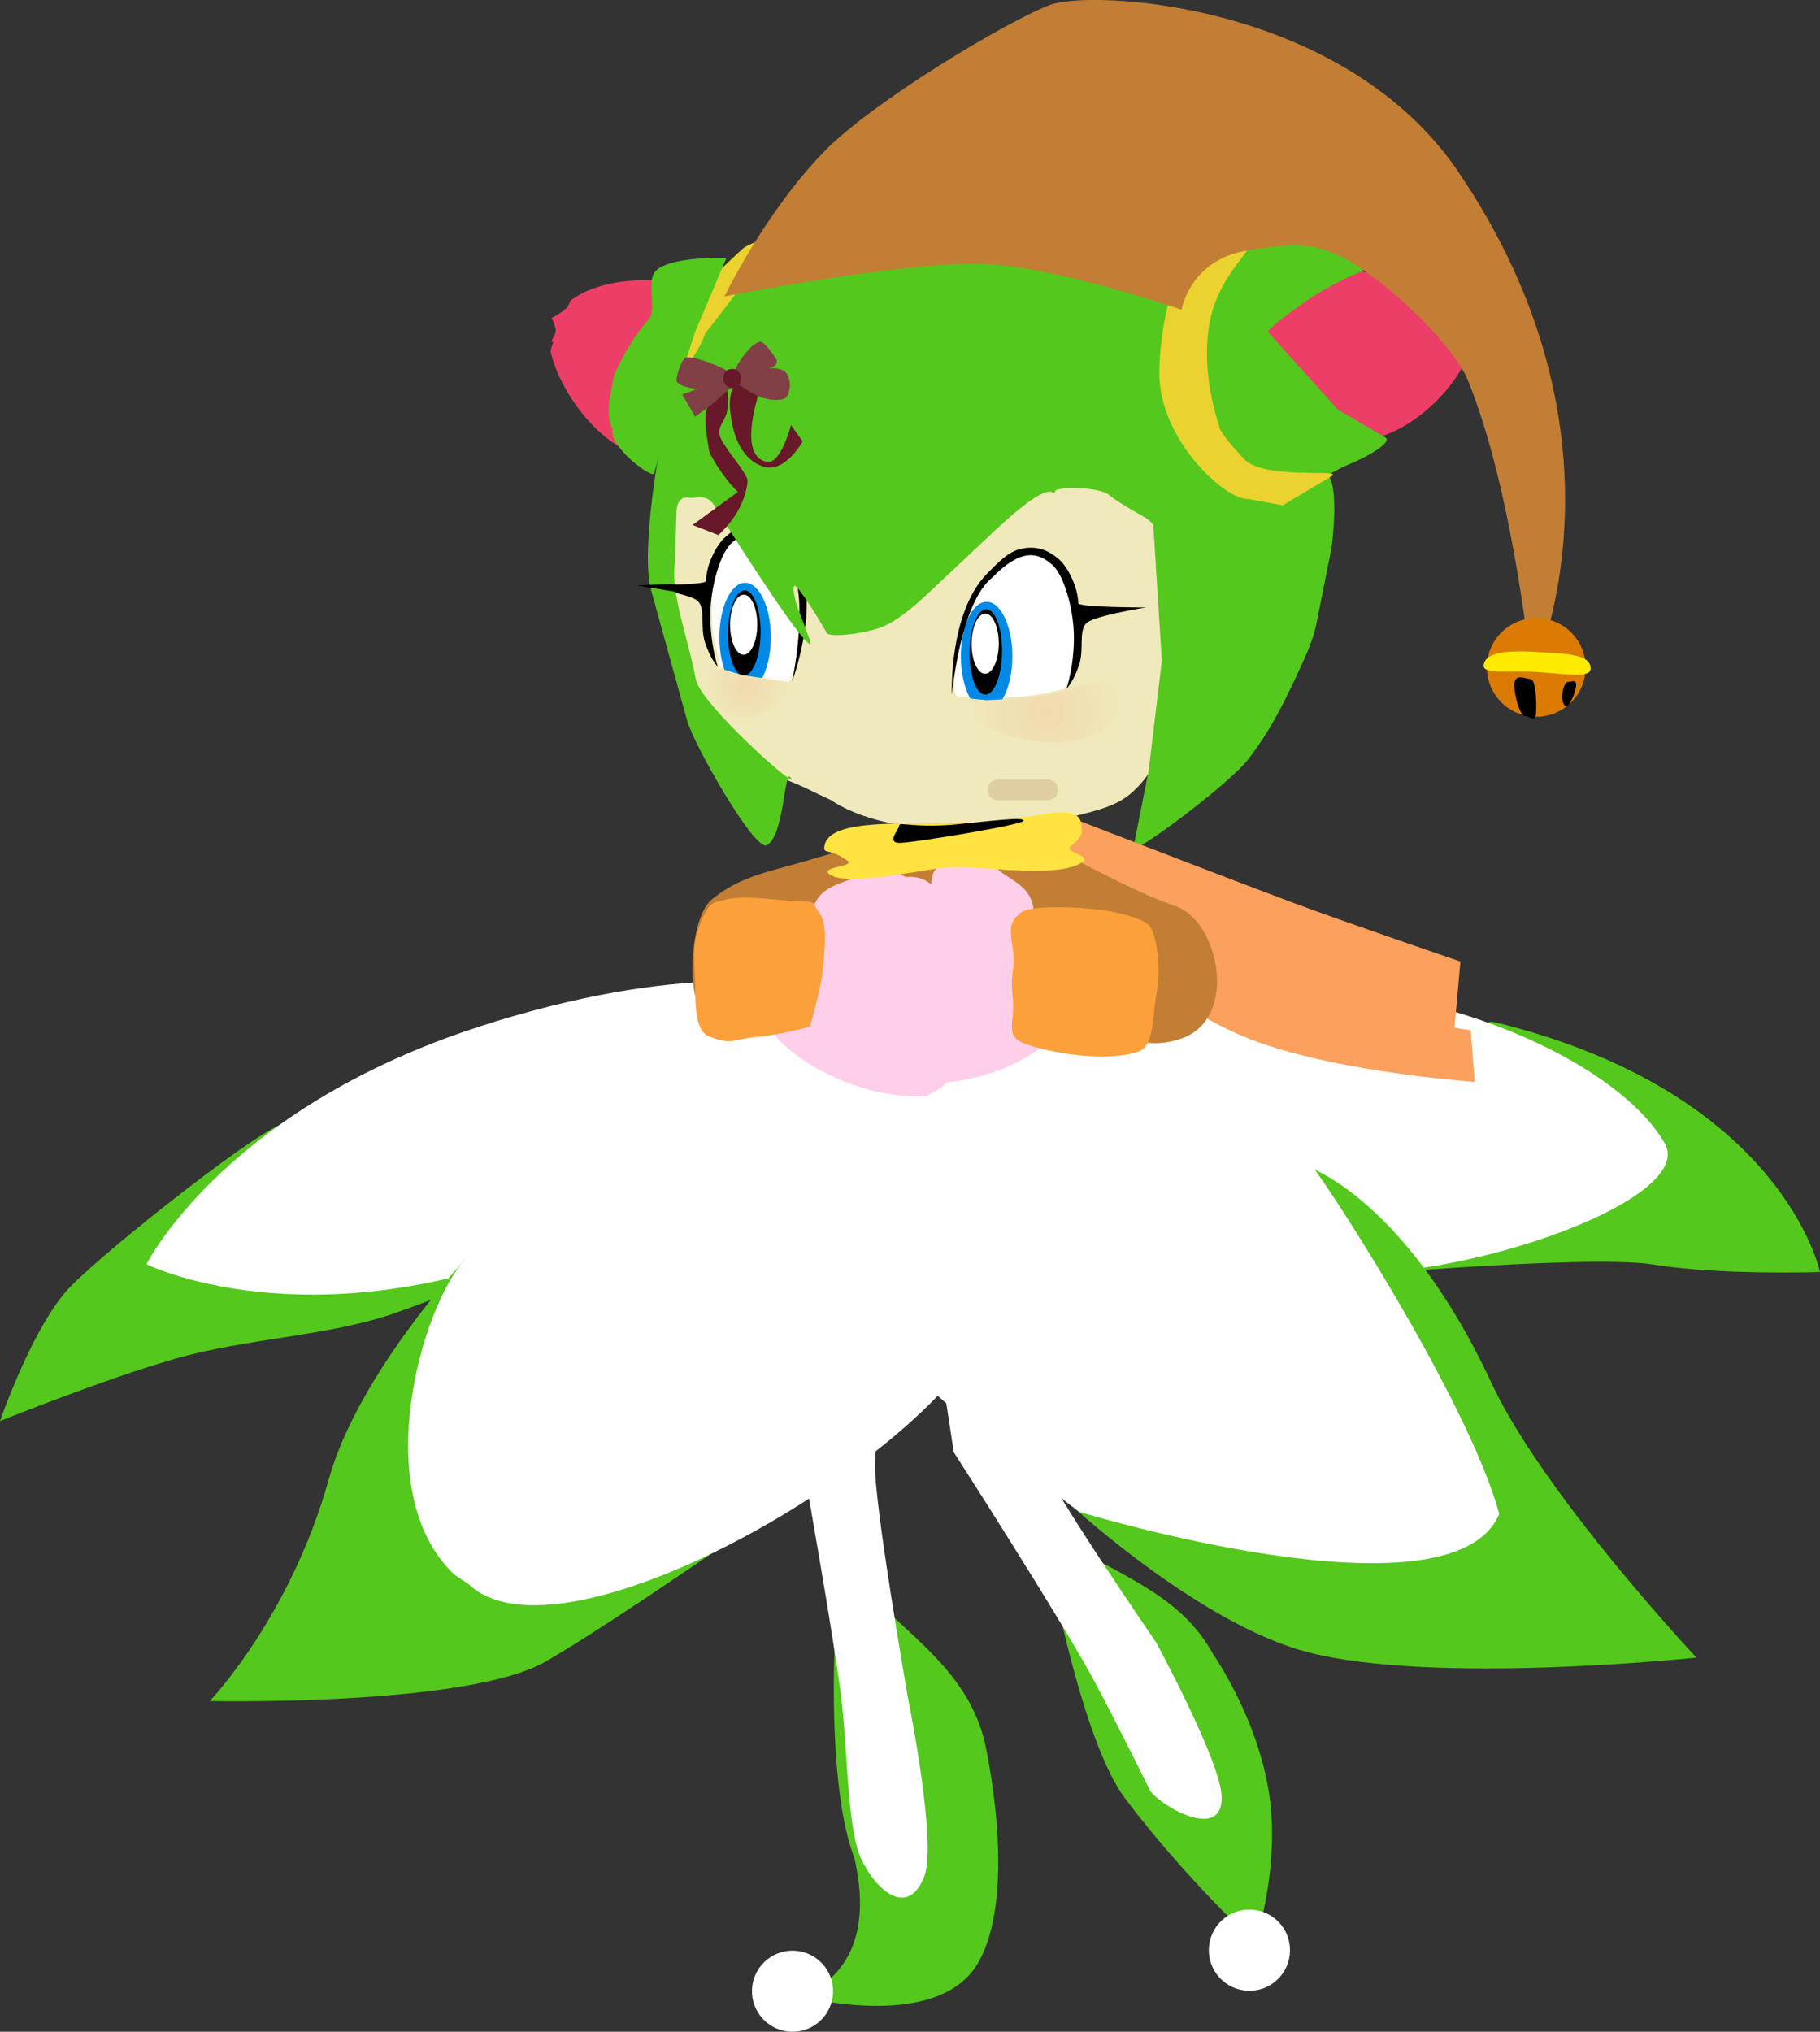 <svg version="1.1" xmlns="http://www.w3.org/2000/svg" xmlns:xlink="http://www.w3.org/1999/xlink" width="32.03" height="35.754" viewBox="0,0,32.03,35.754"><rect x="0" y="0" width="32.03" height="35.754" fill="#333333" stroke="none"/><defs><radialGradient cx="242.28" cy="175.344" r="1.312" gradientUnits="userSpaceOnUse" id="color-1"><stop offset="0" stop-color="#f5ab87" stop-opacity="0.251"/><stop offset="1" stop-color="#f5ab87" stop-opacity="0"/></radialGradient><radialGradient cx="237.01" cy="174.909" r="0.732" gradientUnits="userSpaceOnUse" id="color-2"><stop offset="0" stop-color="#f5ab87" stop-opacity="0.251"/><stop offset="1" stop-color="#f5ab87" stop-opacity="0"/></radialGradient></defs><g transform="translate(-223.867,-162.82)"><g data-paper-data="{&quot;isPaintingLayer&quot;:true}" fill-rule="nonzero" stroke-linejoin="miter" stroke-miterlimit="10" stroke-dasharray="" stroke-dashoffset="0" style="mix-blend-mode: normal"><g stroke="none" stroke-width="0" stroke-linecap="butt"><path d="M241.095,197.336c-0.702,1.278 -3.169,0.607 -3.169,0.607c0,0 1.462,-0.318 0.977,-2.426c-0.459,-1.187 -0.351,-3.598 -0.351,-3.598c0,0 -0.026,-1.667 0.75,-0.916c0.361,0.35 0.736,0.666 1.061,1.016c0.373,0.401 0.681,0.847 0.829,1.436c0,0 0.606,2.602 -0.096,3.88z" fill="#54c81c"/><path d="M237.111,197.982c-0.067,-0.389 0.194,-0.758 0.582,-0.825c0.389,-0.067 0.758,0.194 0.825,0.582c0.067,0.389 -0.194,0.758 -0.582,0.825c-0.389,0.067 -0.758,-0.194 -0.825,-0.582z" fill="#ffffff"/></g><g stroke="none" stroke-width="0" stroke-linecap="butt"><path d="M246.25,194.868c0.043,1.215 -0.301,2.135 -0.301,2.135c0,0 -1.249,-1.159 -2.288,-2.543c-0.651,-0.868 -1.158,-3.317 -1.158,-3.317c0,0 -0.424,-1.502 0.446,-1c0.405,0.234 0.814,0.434 1.186,0.676c0.428,0.278 0.808,0.61 1.081,1.11c0,0 0.978,1.392 1.032,2.939z" fill="#54c81c"/><path d="M245.148,197.042c0.053,-0.391 0.413,-0.665 0.804,-0.611c0.391,0.053 0.665,0.413 0.611,0.804c-0.053,0.391 -0.413,0.665 -0.804,0.611c-0.391,-0.053 -0.665,-0.413 -0.611,-0.804z" fill="#ffffff"/></g><g stroke="none" stroke-width="0" stroke-linecap="butt"><path d="M252.967,185.073c-1.171,-0.191 -5.911,0.242 -5.911,0.242c0,0 4.627,-0.647 5.119,-1.689c0.493,-1.042 -2.903,-3.041 -1.952,-2.806c5.023,1.244 5.674,4.384 5.674,4.384c0,0 -1.759,0.06 -2.93,-0.131z" fill="#54c81c"/><path d="M238.681,180.225c0,0 4.283,0.016 7.087,-0.081c3.398,-0.119 6.58,1.368 7.397,2.796c0.595,1.041 -3.969,2.58 -6.178,2.241c-2.393,-0.368 -8.306,-4.956 -8.306,-4.956z" fill="#ffffff"/></g><g stroke="none" stroke-width="0" stroke-linecap="butt"><path d="M235.153,184.009c0,0 -2.193,1.163 -4.316,1.912c-1.171,0.413 -2.611,0.445 -3.878,0.807c-1.267,0.362 -3.092,1.099 -3.092,1.099c0,0 0.579,-1.681 1.234,-2.36c0.655,-0.679 3.565,-2.976 3.819,-2.879c0.253,0.097 6.233,1.42 6.233,1.42z" fill="#54c81c"/><path d="M232.565,180.801c3.679,-1.12 5.035,-0.511 5.734,-0.807c2.033,-0.863 1.672,-0.475 1.672,-0.475c0,0 -0.526,2.904 -6.467,5.247c-4.276,1.686 -7.059,0.301 -7.059,0.301c0,0 1.413,-2.832 6.12,-4.264z" fill="#ffffff"/></g><g data-paper-data="{&quot;index&quot;:null}" stroke="none" stroke-width="0" stroke-linecap="butt"><path d="M242.815,189.394c0,0 4.531,0.887 5.235,-0.359c0.715,-1.265 -1.311,-5.741 -1.311,-5.741c0,0 1.792,0.465 3.379,3.869c0.919,1.965 3.605,4.827 3.605,4.827c0,0 -4.662,0.493 -6.881,-0.106c-1.844,-0.498 -4.027,-2.491 -4.027,-2.491z" fill="#54c81c"/><path d="M246.873,183.237c0.19,0.146 2.842,4.225 3.379,6.225c-0.826,1.972 -7.396,-0.039 -7.396,-0.039c0,0 -1.937,-1.456 -3.292,-2.796c-1.628,-1.61 -1.541,-4.234 -1.005,-5.447c0.537,-1.213 0.545,0.366 3.313,0.168c2.086,-0.149 4.817,1.75 5,1.889z" fill="#ffffff"/></g><g stroke="none" stroke-width="0" stroke-linecap="butt"><path d="M229.656,188.842c0.518,-1.849 2.398,-3.86 2.398,-3.86l6.005,4.014c0,0 -3.219,2.277 -4.594,3.066c-1.375,0.789 -5.907,0.692 -5.907,0.692c0,0 1.413,-1.466 2.098,-3.911z" fill="#54c81c"/><path d="M231.864,190.531c-1.542,-1.465 -0.554,-4.766 0.19,-5.549c0.739,-0.777 1.38,-2.352 5.241,-3.311c2.633,-0.654 3.314,-2.207 3.314,-2.207l1.155,0.443c0,0 0.89,4.688 -1.034,7.069c-1.8,2.227 -7.133,5.131 -8.616,3.722z" fill="#ffffff"/></g><path d="M244.328,172.192c0.125,0.238 0.101,0.522 0.117,0.783c0.009,0.95 -0.077,1.897 -0.155,2.843c-0.01,0.39 -0.247,0.73 -0.534,0.976c-0.312,0.259 -0.734,0.314 -1.112,0.427c-0.59,0.154 -1.199,0.227 -1.808,0.199c-0.75,0.006 -1.698,-0.09 -2.354,-0.525c-0.448,-0.205 -0.379,-0.194 -0.842,-0.379c-0.925,-0.518 -1.572,-1.441 -1.89,-2.439c-0.195,-0.597 -0.293,-1.237 -0.222,-1.864c0.045,-0.264 0.293,-3.515 4.063,-3.475c4.548,0.049 4.556,3.258 4.736,3.454z" data-paper-data="{&quot;index&quot;:null}" fill="#f0e9bb" stroke="none" stroke-width="0.172" stroke-linecap="butt"/><path d="M236.978,172.32c0.606,0.208 0.805,0.553 0.887,1.102c0.131,0.298 0.027,1.44 -0.181,1.434c-0.211,-0.033 -0.457,-0.073 -0.71,-0.128c-0.395,-0.086 -0.501,-0.189 -0.464,-0.271c0.026,-0.056 -0.044,-0.226 -0.079,-0.393c-0.035,-0.171 -0.035,-0.341 -0.037,-0.626c-0.002,-0.264 0.04,-0.555 0.102,-0.751c0.089,-0.279 0.235,-0.408 0.483,-0.368z" data-paper-data="{&quot;index&quot;:null}" fill="#ffffff" stroke="none" stroke-width="0.172" stroke-linecap="butt"/><path d="M237.626,172.563c-0.416,-0.424 -0.558,-0.471 -0.861,-0.207c-0.227,0.178 -0.383,0.795 -0.396,1.214c-0.017,0.56 0.13,0.984 0.13,0.984c0,0 -0.124,-0.127 -0.222,-0.419c-0.098,-0.292 0.021,-0.638 -0.151,-0.755c-0.18,-0.123 -1.024,-0.259 -1.024,-0.259c0,0 1.186,-0 1.188,-0.075c0.01,-0.324 0.209,-0.655 0.326,-0.76c0.209,-0.188 0.336,-0.262 0.61,-0.19c0.197,0.052 0.315,0.169 0.523,0.381c0.675,0.688 0.058,2.337 0.058,2.337c0,0 0.391,-1.805 -0.18,-2.253z" data-paper-data="{&quot;index&quot;:null}" fill="#000000" stroke="none" stroke-width="0" stroke-linecap="butt"/><g data-paper-data="{&quot;index&quot;:null}" stroke="none" stroke-linecap="butt"><path d="M236.98,174.994c-0.25,0 -0.453,-0.429 -0.453,-0.959c0,-0.529 0.203,-0.959 0.453,-0.959c0.25,0 0.453,0.429 0.453,0.959c0,0.529 -0.203,0.959 -0.453,0.959z" fill="#008ae6" stroke-width="0"/><path d="M236.984,173.21c0.079,0.008 0.148,0.098 0.197,0.239c0.048,0.141 0.076,0.331 0.071,0.538c-0.005,0.207 -0.042,0.391 -0.097,0.522c-0.055,0.131 -0.129,0.208 -0.208,0.201c-0.079,-0.007 -0.148,-0.098 -0.197,-0.239c-0.048,-0.141 -0.076,-0.331 -0.071,-0.538c0.005,-0.207 0.042,-0.391 0.097,-0.522c0.055,-0.131 0.129,-0.208 0.208,-0.201z" fill="#000000" stroke-width="0.028"/><path d="M237.129,173.448c0.042,0.098 0.067,0.231 0.065,0.377c-0.002,0.146 -0.031,0.277 -0.075,0.371c-0.045,0.094 -0.105,0.15 -0.171,0.147c-0.066,-0.003 -0.125,-0.065 -0.167,-0.163c-0.042,-0.098 -0.067,-0.231 -0.065,-0.377c0.002,-0.146 0.031,-0.277 0.075,-0.371c0.045,-0.094 0.105,-0.15 0.171,-0.147c0.066,0.003 0.125,0.065 0.167,0.163z" fill="#ffffff" stroke-width="0.018"/></g><path d="M237.854,174.836c0,0 -0.136,0.533 -0.55,0.533c-0.414,0 -0.817,-0.8 -0.817,-0.8l0.45,0.133z" fill="#f0e9bb" stroke="none" stroke-width="0" stroke-linecap="butt"/><path d="M235.903,167.796c0.555,0.43 -1.475,3.364 -1.154,2.876c-0.599,-0.37 -1.053,-1.089 -1.189,-1.647c-0.012,-0.051 0.048,-0.192 0.048,-0.192c-0.091,0.023 0.029,-0.088 0.039,-0.184c0.007,-0.075 -0.073,-0.235 -0.073,-0.235c-0.042,0.03 0.179,-0.091 0.261,-0.17c0.067,-0.065 0.036,-0.107 0.092,-0.148c0.39,-0.285 1.054,-0.429 1.977,-0.3z" data-paper-data="{&quot;index&quot;:null}" fill="#ed3e67" stroke="none" stroke-width="0.172" stroke-linecap="butt"/><path d="M244.164,172.062c-0.054,-0.091 -0.166,-0.147 -0.327,-0.24c-0.122,-0.07 -0.357,-0.208 -0.435,-0.279c-0.194,-0.18 -1.013,-0.152 -0.964,-0.074c-0.063,0.117 0.006,-0.317 -1.073,0.698l-1.149,1.08c-0.106,0.099 -0.525,0.502 -0.859,0.618c-0.358,0.125 -0.889,0.17 -0.937,0.097c0,0 -0.334,-0.588 -0.534,-0.812c-0.076,-0.085 -0.068,0.1 0.009,0.338c0.013,0.039 0.248,0.631 0.237,0.657c-0.058,0.141 -1.242,-1.708 -1.306,-1.81l-0.395,-0.629c-0.133,-0.212 -0.344,-0.104 -0.433,-0.126c-0.133,-0.034 -0.214,0.074 -0.223,0.207c-0.011,0.168 -0.021,0.862 -0.034,0.964c-0.065,0.537 0.227,1.264 0.373,2.027c0.086,0.446 1.892,2.04 1.662,1.716c-0.104,-0.146 -0.11,1.046 -0.415,1.2c-0.218,0.11 -1.288,-1.782 -1.399,-2.186l-0.637,-2.306c-0.187,-0.675 0.148,-2.585 0.246,-2.932l0.191,-0.678c0.352,-0.801 0.854,-1.516 1.529,-2.129c0.043,-0.039 0.667,-0.751 1.776,-1.125c0.7,-0.236 1.872,-0.275 1.964,-0.276c0.539,-0.007 1.591,-0.038 2.553,0.173c0.611,0.134 1.156,0.438 1.605,0.676c0.081,0.043 -0.788,1.092 -0.711,1.128c0.038,0.018 -0.199,1.004 -0.19,1.098l0.061,0.628c0.061,0.635 0.639,1.284 0.743,1.369c0.142,0.115 0.634,0.466 0.798,0.47l0.555,0.015c0.076,0.002 0.739,-0.479 0.792,-0.432c0.185,0.165 0.093,1.125 0.056,1.313l-0.198,0.993c-0.064,0.32 -0.081,0.5 -0.282,0.941c-0.276,0.604 -0.554,1.208 -0.988,1.759c-0.35,0.446 -2.044,1.705 -2.012,1.545l0.27,-1.363l0.231,-1.925l-0.15,-2.388z" data-paper-data="{&quot;index&quot;:null}" fill="#54c81c" stroke="none" stroke-width="0.172" stroke-linecap="butt"/><path d="M248.211,170.488c-1.034,0.353 -2.376,-1.809 -2.376,-1.809c0,-0.39 0.954,-1.187 2.041,-1.077c0.831,0.084 1.373,0.362 1.646,0.708c0.039,0.049 0.002,0.081 0.045,0.156c0.052,0.09 0.216,0.25 0.187,0.213c0,0 -0.107,0.129 -0.118,0.199c-0.014,0.09 0.065,0.219 -0.009,0.177c0,0 0.02,0.142 -0.003,0.186c-0.247,0.481 -0.808,1.039 -1.413,1.246z" data-paper-data="{&quot;index&quot;:null}" fill="#ed3e67" stroke="none" stroke-width="0.172" stroke-linecap="butt"/><path d="M245.04,169.375c0.099,0.069 -0.002,-0.526 0.132,-1.107c0.143,-0.62 0.533,-1.232 1.067,-1.262c0.308,-0.017 0.584,0.081 0.844,0.155c0.536,0.153 0.913,0.372 0.725,0.444c-0.32,0.123 -0.73,0.353 -1.004,0.547c-0.391,0.276 -0.642,0.488 -0.623,0.509l1.231,1.368l0.83,0.486c0.138,0.071 -0.231,0.31 -0.647,0.482c-0.359,0.148 -0.609,0.371 -0.736,0.409c-0.562,0.171 -0.488,-0.091 -1.146,-0.446c-0.383,-0.207 -0.822,-1.69 -0.673,-1.586z" data-paper-data="{&quot;index&quot;:null}" fill="#54c81c" stroke="none" stroke-width="0.172" stroke-linecap="butt"/><path d="M244.27,169.339c0.029,-1.328 0.568,-2.837 1.477,-2.405c0.381,0.181 -0.205,0.433 -0.497,1.218c-0.186,0.499 -0.219,1.266 0.083,2.203c0.032,0.098 0.197,0.29 0.423,0.538c0.347,0.381 1.771,0.172 1.55,0.304l-0.864,0.516l-0.61,-0.112c-0.388,0.028 -1.589,-1.047 -1.562,-2.262z" data-paper-data="{&quot;index&quot;:null}" fill="#ead32e" stroke="none" stroke-width="0.172" stroke-linecap="butt"/><path d="M235.871,169.379c-0.043,-0.134 0.084,-0.355 0.081,-0.475c-0.008,-0.279 0.189,-0.96 0.688,-1.429l0.284,-0.267c0.14,-0.131 0.651,-0.266 0.751,-0.202c0.12,0.158 -0.504,0.496 -0.918,1.06c-0.198,0.27 -0.479,0.62 -0.479,0.62c-0.08,0.275 -0.407,0.694 -0.407,0.694z" data-paper-data="{&quot;index&quot;:null}" fill="#ead32e" stroke="none" stroke-width="0.172" stroke-linecap="butt"/><path d="M236.124,168.605c-0.06,0.142 -0.276,0.841 -0.371,1.186l-0.375,1.36c-0.028,0.1 -0.787,-0.461 -0.733,-0.766c-0.133,-0.346 -0.021,-0.642 0.023,-0.952c0.147,-0.339 0.425,-0.8 0.611,-0.986c0.149,-0.15 -0.026,-0.628 0.102,-0.826c0.193,-0.298 1.271,-0.265 1.271,-0.265z" data-paper-data="{&quot;index&quot;:null}" fill="#54c81c" stroke="none" stroke-width="0.172" stroke-linecap="butt"/><path d="M242.301,176.719h-0.869" data-paper-data="{&quot;index&quot;:null}" fill="none" stroke="#dfcfa3" stroke-width="0.37" stroke-linecap="round"/><path d="M235.077,173.122l0.667,-0.026l0.103,0.154z" fill="#000000" stroke="none" stroke-width="0" stroke-linecap="butt"/><path d="M241.079,173.185c0.356,-0.514 0.662,-0.651 1.019,-0.651c0.5,0 0.795,0.769 0.813,1.386c0.02,0.693 -0.32,1.02 -0.32,1.02c0,0 -0.444,0.13 -0.935,0.154c-0.315,0.015 -0.665,-0.019 -0.925,-0.019c-0.25,-0.027 0.261,-1.763 0.348,-1.889z" data-paper-data="{&quot;index&quot;:null}" fill="#ffffff" stroke="none" stroke-width="0.172" stroke-linecap="butt"/><g data-paper-data="{&quot;index&quot;:null}" stroke="none" stroke-linecap="butt"><path d="M241.23,175.328c-0.25,0 -0.453,-0.429 -0.453,-0.959c0,-0.529 0.203,-0.959 0.453,-0.959c0.25,0 0.453,0.429 0.453,0.959c0,0.529 -0.203,0.959 -0.453,0.959z" fill="#008ae6" stroke-width="0"/><path d="M241.234,173.543c0.079,0.008 0.148,0.098 0.197,0.239c0.048,0.141 0.076,0.331 0.071,0.538c-0.005,0.207 -0.042,0.391 -0.097,0.522c-0.055,0.131 -0.129,0.208 -0.208,0.201c-0.079,-0.007 -0.148,-0.098 -0.197,-0.239c-0.048,-0.141 -0.076,-0.331 -0.071,-0.538c0.005,-0.207 0.042,-0.391 0.097,-0.522c0.055,-0.131 0.129,-0.208 0.208,-0.201z" fill="#000000" stroke-width="0.028"/><path d="M241.379,173.781c0.042,0.098 0.067,0.231 0.065,0.377c-0.002,0.146 -0.031,0.277 -0.075,0.371c-0.045,0.094 -0.105,0.15 -0.171,0.147c-0.066,-0.003 -0.125,-0.065 -0.167,-0.163c-0.042,-0.098 -0.067,-0.231 -0.065,-0.377c0.002,-0.146 0.031,-0.277 0.075,-0.371c0.045,-0.094 0.105,-0.15 0.171,-0.147c0.066,0.003 0.125,0.065 0.167,0.163z" fill="#ffffff" stroke-width="0.018"/></g><path d="M242.155,175.098c0,0 -0.033,0.549 -0.439,0.628c-0.407,0.078 -0.953,-0.631 -0.953,-0.631l0.467,0.046z" fill="#f0e9bb" stroke="none" stroke-width="0" stroke-linecap="butt"/><path d="M240.619,175.032c0,0 -0.056,-1.429 0.619,-2.117c0.208,-0.212 0.375,-0.379 0.572,-0.43c0.274,-0.072 0.499,0.001 0.708,0.19c0.116,0.105 0.315,0.436 0.326,0.76c0.002,0.075 1.188,0.075 1.188,0.075c0,0 -0.844,0.136 -1.024,0.259c-0.172,0.117 -0.054,0.463 -0.151,0.755c-0.098,0.292 -0.222,0.419 -0.222,0.419c0,0 0.147,-0.424 0.13,-0.984c-0.013,-0.419 -0.169,-1.037 -0.396,-1.214c-0.303,-0.264 -0.616,-0.192 -1.032,0.232c-0.571,0.448 -0.717,2.058 -0.717,2.058z" fill="#000000" stroke="none" stroke-width="0" stroke-linecap="butt"/><path d="M240.652,188.376l-0.926,-6.108l1.55,0.036c0,0 0.058,4.291 0.875,6.165c0.241,0.602 2.063,3.255 2.063,3.255c0,0 1.122,2.065 1.152,2.699c0.037,0.808 -1.035,0.203 -1.254,-0.083c0,0 -0.604,-1.229 -1.011,-1.982c-0.603,-1.112 -2.449,-3.983 -2.449,-3.983z" fill="#ffffff" stroke="none" stroke-width="0" stroke-linecap="butt"/><path d="M238.04,188.819l0.641,-6.521l1.402,0.662c0,0 -0.8,3.591 -0.815,5.636c-0.025,0.648 0.578,4.103 0.578,4.103c0,0 0.519,2.548 0.288,3.14c-0.294,0.753 -0.869,0.228 -1.117,-0.321c-0.248,-0.549 -0.233,-1.977 -0.353,-2.893c-0.146,-1.115 -0.624,-3.805 -0.624,-3.805z" fill="#ffffff" stroke="none" stroke-width="0" stroke-linecap="butt"/><g stroke="none" stroke-linecap="butt"><path d="M239.568,180.819c-0.276,-0.243 0.106,-1.729 0.035,-1.911c-0.068,-0.172 0.292,-1.168 0.369,-1.279c0.298,-0.431 1.01,-0.32 1.183,-0.32c0.136,0 0.782,0.046 0.883,0.13c0.327,0.272 0.412,0.979 0.4,1.696c-0.004,0.821 0.59,1.289 0.25,1.671c-0.41,0.343 -3.119,0.013 -3.119,0.013z" data-paper-data="{&quot;index&quot;:null}" fill="#c27e34" stroke-width="0.172"/><path d="M249.428,181.326c0,0 -2.344,-0.661 -3.404,-1.17c-1.156,-0.555 -3.387,-1.919 -3.387,-1.919l-0.058,-1.08c0,0 2.808,1.086 4.006,1.535c0.924,0.346 2.984,1.049 2.984,1.049z" fill="#fba15d" stroke-width="0"/><path d="M249.82,181.858c0,0 -2.751,-0.185 -4.221,-0.865c-1.47,-0.68 -3.316,-2.132 -3.316,-2.132l0.308,-0.994c0,0 2.5,1.796 3.698,2.245c1.708,0.625 3.46,0.835 3.46,0.835z" fill="#fba15d" stroke-width="0"/><path d="M239.214,178.743c-0.804,0.642 -0.59,1.641 -1.565,1.888c-0.322,0.082 -1.416,0.109 -1.528,-0.222c-0.145,-0.428 -0.064,-1.482 0.274,-1.762c0.514,-0.426 1.08,-0.501 1.73,-0.698c1.028,-0.311 2.783,-0.763 3.065,-0.584c0.282,0.179 -1.33,0.84 -1.976,1.377z" data-paper-data="{&quot;index&quot;:null}" fill="#c27e34" stroke-width="0.172"/><path d="M242.478,179.011c-0.761,-0.674 -1.662,-1.487 -1.313,-1.689c0.349,-0.203 2.15,1.022 3.384,1.44c0.78,0.265 1.132,2.009 0.083,2.343c-0.971,0.309 -1.246,-0.502 -1.44,0.006c-0.149,0.394 0.325,-1.837 -0.062,-1.95c0,0 0.296,0.656 -0.652,-0.15z" data-paper-data="{&quot;index&quot;:null}" fill="#c27e34" stroke-width="0.172"/><g data-paper-data="{&quot;index&quot;:null}" stroke-width="0.172"><path d="M237.728,180.4c0.009,-0.006 0.438,-1.006 0.478,-1.228c0.068,-0.373 -0.214,-0.096 0.032,-0.508c0.182,-0.306 0.587,-0.315 0.791,-0.468c0.233,-0.175 0.764,-0.01 1,0.201c0.131,0.117 0.033,0.331 0.073,0.31c0.27,-0.138 0.671,-0.022 0.744,0.228l0.159,0.542c-0.001,0.571 -0.149,1.218 -0.126,1.572c0.094,0.817 -0.87,1.104 -0.702,1.063c-0.855,0.053 -1.971,-0.35 -2.598,-0.988c-0.123,-0.133 -0.24,-0.445 0.149,-0.725z" fill="#ffcfea"/><path d="M236.21,179.023c0.136,-0.34 0.228,-0.32 0.395,-0.365c0.386,-0.102 0.908,0.015 1.299,0.016c0.367,0.001 0.263,0.067 0.37,0.194c0.154,0.182 0.112,0.591 0.078,0.976c-0.034,0.385 -0.225,1.015 -0.234,1.043c0,0 -0.582,0.155 -0.967,0.185c-0.385,0.03 -0.391,0.157 -0.845,-0.029c-0.241,-0.169 -0.191,-0.66 -0.212,-1.105c-0.021,-0.445 -0.019,-0.576 0.116,-0.916z" fill="#fca03b"/></g><g data-paper-data="{&quot;index&quot;:null}" stroke-width="0.172"><path d="M242.125,180.552c0.307,0.36 0.125,0.651 -0.022,0.762c-0.742,0.52 -1.897,0.707 -2.7,0.485c0.152,0.074 -0.703,-0.406 -0.429,-1.213c0.102,-0.353 0.107,-1.036 0.235,-1.613l0.274,-0.516c0.126,-0.237 0.534,-0.276 0.76,-0.083c0.034,0.028 -0.012,-0.207 0.14,-0.299c0.273,-0.166 0.817,-0.228 0.999,-0.005c0.16,0.195 0.544,0.285 0.649,0.629c0.141,0.465 -0.206,0.229 -0.225,0.619c-0.012,0.232 0.312,1.227 0.319,1.235z" fill="#ffcfea"/><path d="M243.923,181.316c-0.52,0.203 -1.581,0.047 -2.047,-0.142c-0.339,-0.138 -0.135,-0.382 -0.187,-0.818c-0.052,-0.436 0.061,-0.489 -0.001,-0.862c-0.062,-0.373 -0.039,-0.465 0.149,-0.619c0.13,-0.107 0.772,-0.109 1.27,-0.059c0.497,0.049 0.883,0.184 0.976,0.282c0.142,0.149 0.222,0.788 0.142,1.181c-0.08,0.393 -0.034,0.915 -0.302,1.038z" fill="#fca03b"/></g><path d="M238.372,177.757c0,-0.513 1.179,-0.444 2.365,-0.444c1.186,0 2.161,-0.466 2.161,0.048c0,0.091 0.058,0.148 -0.184,0.348c-0.134,0.111 0.382,0.163 0.197,0.287c-0.417,0.279 -1.695,0.079 -2.224,0.079c-0.438,0 -1.888,0.368 -2.217,0.134c-0.197,-0.14 0.452,-0.133 0.312,-0.241c-0.259,-0.199 -0.409,-0.133 -0.409,-0.212z" fill="#ffe340" stroke-width="0"/><path d="M239.693,177.346c0,-0.07 0.287,0.057 1.086,-0.026c0.497,-0.051 1.104,-0.128 1.104,-0.058c0,0.07 -1.893,0.381 -2.166,0.391c-0.273,0.01 -0.024,-0.237 -0.024,-0.308z" fill="#000000" stroke-width="0"/></g><g stroke="none" stroke-width="0" stroke-linecap="butt"><path d="M236.346,170.742c-0.022,-0.129 -0.097,-0.539 -0.045,-0.705c0.068,-0.218 0.269,-0.416 0.321,-0.425c0.047,-0.008 0.084,0.238 0.038,0.46c-0.031,0.147 -0.157,0.241 -0.131,0.395c0.029,0.171 0.394,0.559 0.485,0.769c0.035,0.081 -0.043,0.374 -0.174,0.598c-0.138,0.236 -0.331,0.402 -0.331,0.402l-0.454,-0.178l0.8,-0.582c0,0 -0.087,-0.074 -0.206,-0.229c-0.128,-0.167 -0.289,-0.417 -0.304,-0.505z" fill="#671829"/><path d="M236.717,170.039c-0.022,-0.131 0.005,-0.428 0.116,-0.447c0.111,-0.019 0.352,0.05 0.374,0.182c0.005,0.03 -0.357,1.073 0.155,1.174c0.248,0.049 0.426,-0.649 0.426,-0.649l0.204,0.29c0,0 -0.306,0.559 -0.683,0.444c-0.545,-0.166 -0.581,-0.925 -0.592,-0.993z" fill="#671829"/><path d="M237.534,169.152c0,0 0.037,0.119 -0.143,0.15c-0.042,0.007 0.211,-0.036 0.309,0.078c0.11,0.126 0.067,0.395 -0.011,0.444c-0.084,0.053 -0.302,0.046 -0.472,-0.032c-0.248,-0.114 -0.445,-0.269 -0.452,-0.311c-0.024,-0.141 0.29,-0.608 0.472,-0.647c0.092,-0.02 0.298,0.32 0.298,0.32z" fill="#804046"/><path d="M235.779,169.538c-0.031,-0.052 0.079,-0.418 0.173,-0.429c0.184,-0.022 0.883,0.26 0.907,0.401c0.007,0.042 -0.149,0.134 -0.346,0.323c-0.136,0.13 -0.413,0.318 -0.413,0.318l-0.227,-0.389l0.264,-0.097c0,0 -0.299,-0.028 -0.357,-0.127z" data-paper-data="{&quot;index&quot;:null}" fill="#804046"/><path d="M236.725,169.312c0.086,-0.014 0.168,0.049 0.184,0.141c0.015,0.092 -0.042,0.179 -0.128,0.193c-0.086,0.014 -0.168,-0.049 -0.184,-0.141c-0.015,-0.092 0.042,-0.179 0.128,-0.193z" fill="#671829"/></g><path d="M236.617,168.036c0,0 0.696,-1.45 1.736,-2.531c0.857,-0.891 3.258,-2.325 3.997,-2.6c0.721,-0.268 5.072,-0.059 7.128,2.86c3.33,4.824 1.346,8.961 1.346,8.961c0,0 -0.307,-3.204 -1.122,-5.211c-0.193,-0.474 -0.921,-1.248 -1.603,-1.768c-0.893,-0.681 -1.301,-0.686 -2.298,-0.515c-0.997,0.171 -1.14,1.038 -1.14,1.038c0,0 -2.238,-0.771 -3.526,-0.808c-1.386,-0.04 -4.518,0.574 -4.518,0.574z" fill="#c27e34" stroke="none" stroke-width="0" stroke-linecap="butt"/><g stroke-width="0" stroke-linecap="butt"><path d="M250.037,174.507c0.032,-0.479 0.445,-0.841 0.924,-0.809c0.479,0.032 0.841,0.445 0.809,0.924c-0.032,0.479 -0.445,0.841 -0.924,0.809c-0.479,-0.032 -0.841,-0.445 -0.809,-0.924z" fill="#db7b04" stroke="none"/><path d="M251.859,174.597c-0.011,0.164 -0.497,0.077 -0.96,0.047c-0.463,-0.031 -0.932,0.051 -0.921,-0.113c0.017,-0.251 0.481,-0.267 0.944,-0.237c0.463,0.031 0.956,0.024 0.937,0.303z" fill="#feeb00" stroke="#000000"/><path d="M250.9,175.364c-0.012,0.181 -0.107,0.062 -0.197,0.056c-0.09,-0.006 -0.196,-0.391 -0.184,-0.571c0.012,-0.181 0.194,-0.085 0.285,-0.079c0.09,0.006 0.108,0.414 0.096,0.594z" fill="#000000" stroke="none"/><path d="M251.464,174.82c0.048,0.003 0.148,-0.06 0.14,0.067c-0.008,0.127 -0.121,0.367 -0.168,0.363c-0.048,-0.003 -0.081,-0.08 -0.073,-0.206c0.008,-0.127 0.054,-0.227 0.101,-0.224z" fill="#000000" stroke="none"/></g><path d="M240.968,175.298c0,-0.322 0.805,-0.127 1.396,-0.263c0.157,-0.036 0.332,-0.093 0.5,-0.141c0.394,-0.113 0.747,-0.175 0.727,0.204c-0.028,0.541 -0.535,0.783 -1.185,0.783c-0.608,0 -1.438,-0.261 -1.438,-0.583z" fill="url(#color-1)" stroke="none" stroke-width="0" stroke-linecap="butt"/><path d="M237.743,174.863c0,0.322 -0.463,0.583 -0.803,0.583c-0.363,0 -0.766,-0.401 -0.781,-0.943c-0.011,-0.379 0.266,0.003 0.486,0.116c0.094,0.048 0.272,0.065 0.359,0.101c0.33,0.135 0.739,-0.179 0.739,0.143z" data-paper-data="{&quot;index&quot;:null}" fill="url(#color-2)" stroke="none" stroke-width="0" stroke-linecap="butt"/></g></g></svg>